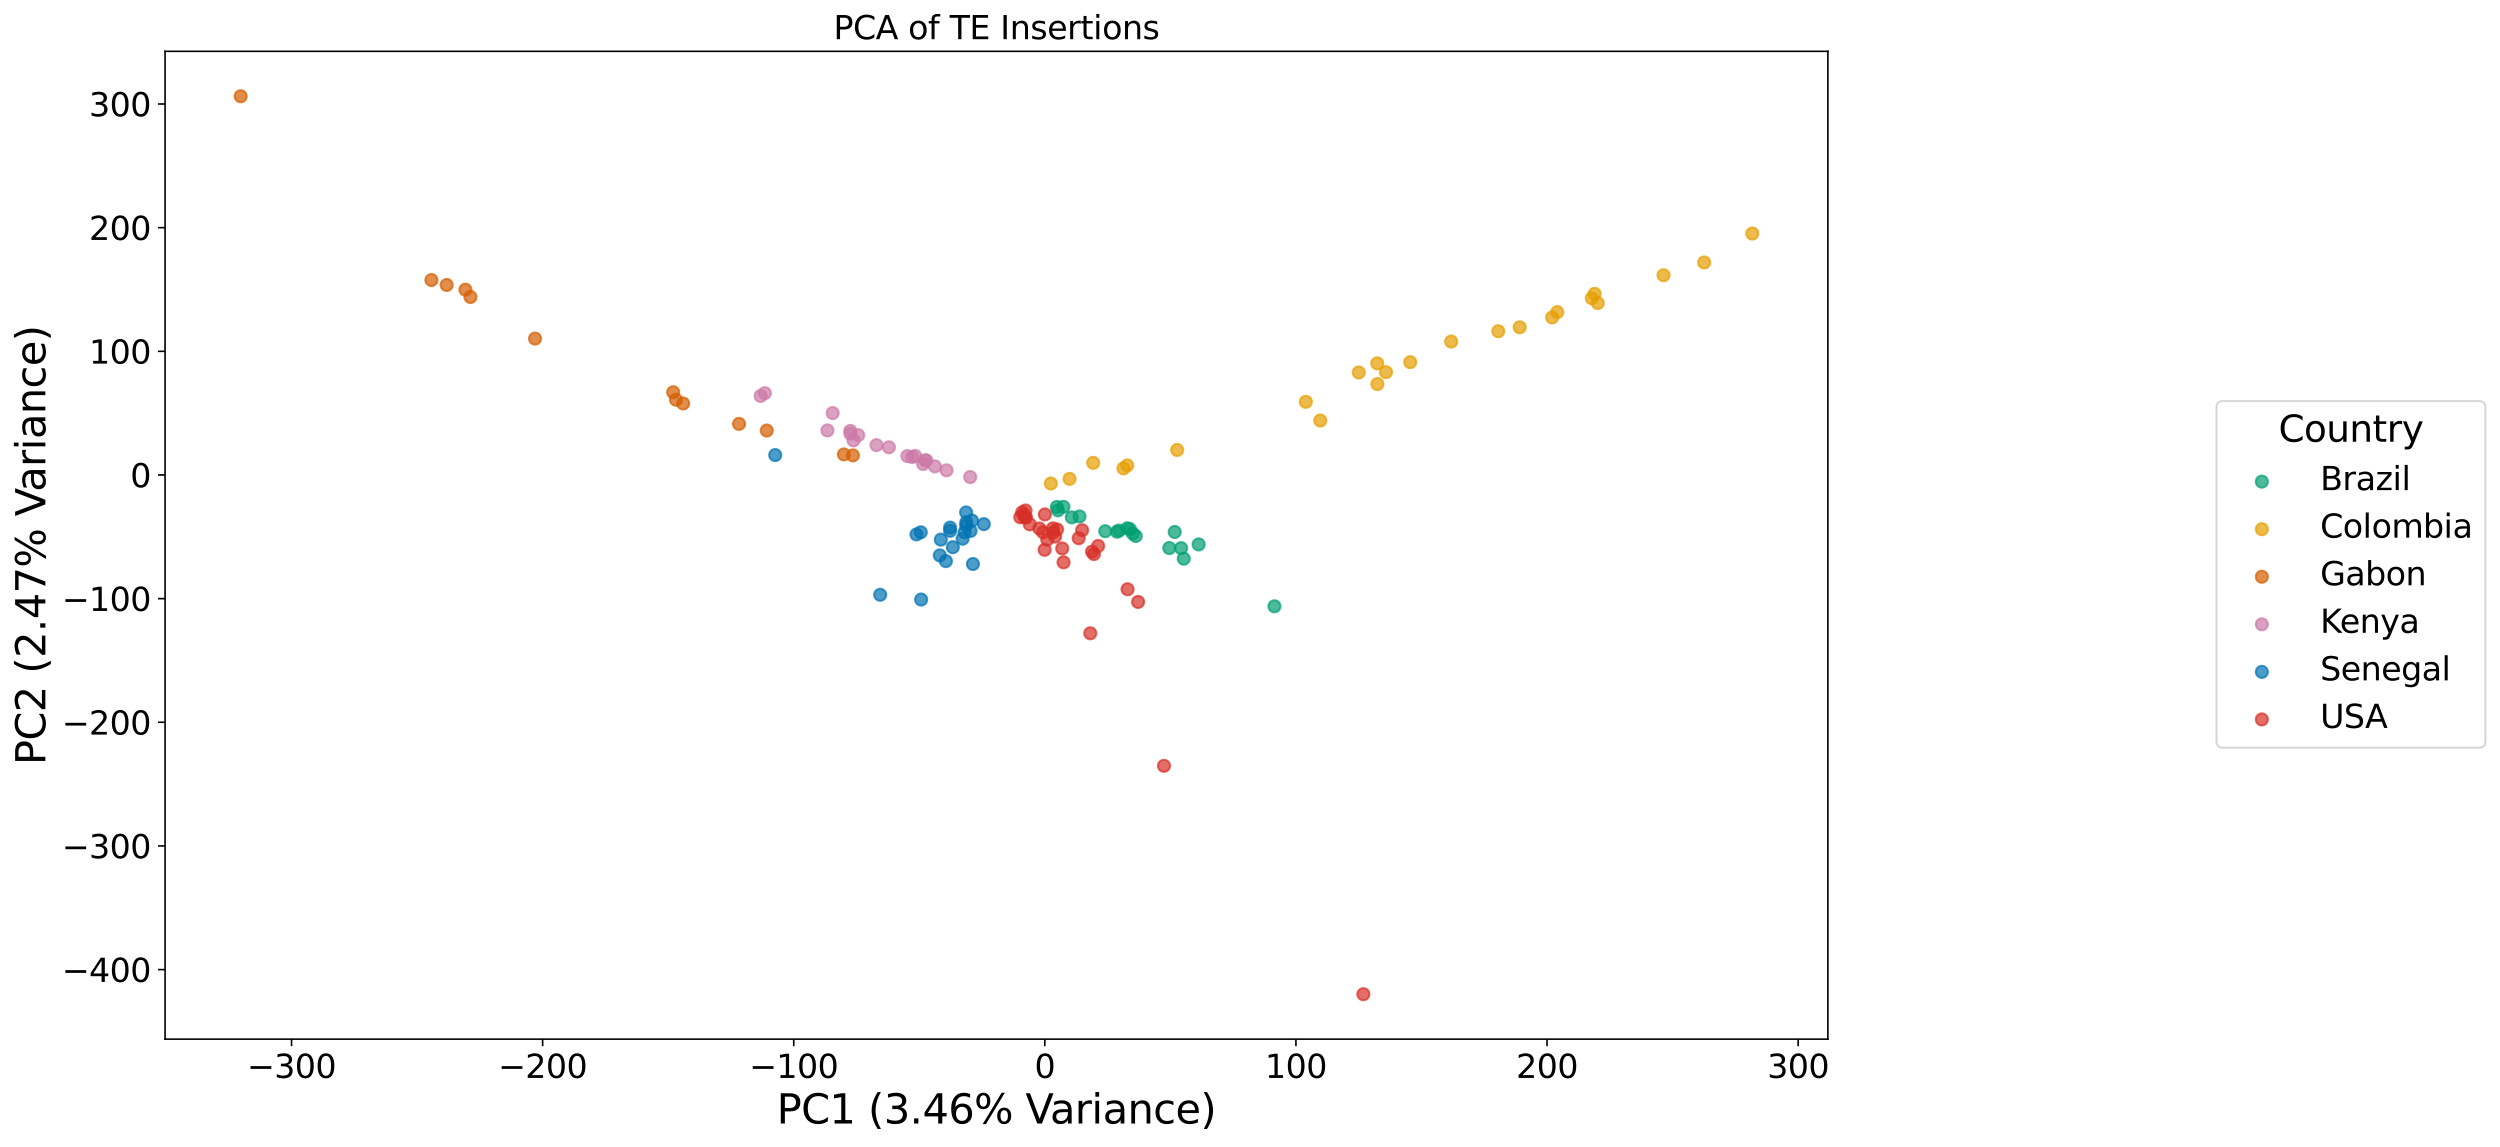 <?xml version="1.0" encoding="utf-8" standalone="no"?>
<!DOCTYPE svg PUBLIC "-//W3C//DTD SVG 1.1//EN"
  "http://www.w3.org/Graphics/SVG/1.1/DTD/svg11.dtd">
<svg xmlns:xlink="http://www.w3.org/1999/xlink" width="1234.414pt" height="566.119pt" viewBox="0 0 1234.414 566.119" xmlns="http://www.w3.org/2000/svg" version="1.1">
 <defs>
  <style type="text/css">*{stroke-linejoin: round; stroke-linecap: butt}</style>
 </defs>
 <g id="figure_1">
  <g id="patch_1">
   <path d="M 0 566.119 
L 1234.414 566.119 
L 1234.414 0 
L 0 0 
z
" style="fill: #ffffff"/>
  </g>
  <g id="axes_1">
   <g id="patch_2">
    <path d="M 81.504 513.077 
L 902.539 513.077 
L 902.539 25.358 
L 81.504 25.358 
z
" style="fill: #ffffff"/>
   </g>
   <g id="PathCollection_1">
    <defs>
     <path id="mde781deff6" d="M 0 3 
C 0.796 3 1.559 2.684 2.121 2.121 
C 2.684 1.559 3 0.796 3 0 
C 3 -0.796 2.684 -1.559 2.121 -2.121 
C 1.559 -2.684 0.796 -3 0 -3 
C -0.796 -3 -1.559 -2.684 -2.121 -2.121 
C -2.684 -1.559 -3 -0.796 -3 0 
C -3 0.796 -2.684 1.559 -2.121 2.121 
C -1.559 2.684 -0.796 3 0 3 
z
" style="stroke: #009e73; stroke-opacity: 0.7"/>
    </defs>
    <g clip-path="url(#pb389c06361)">
     <use xlink:href="#mde781deff6" x="533.012" y="254.997" style="fill: #009e73; fill-opacity: 0.7; stroke: #009e73; stroke-opacity: 0.7"/>
     <use xlink:href="#mde781deff6" x="551.484" y="262.545" style="fill: #009e73; fill-opacity: 0.7; stroke: #009e73; stroke-opacity: 0.7"/>
     <use xlink:href="#mde781deff6" x="557.855" y="261.2" style="fill: #009e73; fill-opacity: 0.7; stroke: #009e73; stroke-opacity: 0.7"/>
     <use xlink:href="#mde781deff6" x="559.346" y="263.459" style="fill: #009e73; fill-opacity: 0.7; stroke: #009e73; stroke-opacity: 0.7"/>
     <use xlink:href="#mde781deff6" x="521.823" y="250.327" style="fill: #009e73; fill-opacity: 0.7; stroke: #009e73; stroke-opacity: 0.7"/>
     <use xlink:href="#mde781deff6" x="577.36" y="270.605" style="fill: #009e73; fill-opacity: 0.7; stroke: #009e73; stroke-opacity: 0.7"/>
     <use xlink:href="#mde781deff6" x="525.104" y="250.267" style="fill: #009e73; fill-opacity: 0.7; stroke: #009e73; stroke-opacity: 0.7"/>
     <use xlink:href="#mde781deff6" x="560.801" y="264.653" style="fill: #009e73; fill-opacity: 0.7; stroke: #009e73; stroke-opacity: 0.7"/>
     <use xlink:href="#mde781deff6" x="552.585" y="261.989" style="fill: #009e73; fill-opacity: 0.7; stroke: #009e73; stroke-opacity: 0.7"/>
     <use xlink:href="#mde781deff6" x="556.611" y="260.849" style="fill: #009e73; fill-opacity: 0.7; stroke: #009e73; stroke-opacity: 0.7"/>
     <use xlink:href="#mde781deff6" x="591.852" y="268.812" style="fill: #009e73; fill-opacity: 0.7; stroke: #009e73; stroke-opacity: 0.7"/>
     <use xlink:href="#mde781deff6" x="629.28" y="299.38" style="fill: #009e73; fill-opacity: 0.7; stroke: #009e73; stroke-opacity: 0.7"/>
     <use xlink:href="#mde781deff6" x="584.497" y="275.863" style="fill: #009e73; fill-opacity: 0.7; stroke: #009e73; stroke-opacity: 0.7"/>
     <use xlink:href="#mde781deff6" x="583.182" y="270.647" style="fill: #009e73; fill-opacity: 0.7; stroke: #009e73; stroke-opacity: 0.7"/>
     <use xlink:href="#mde781deff6" x="580.034" y="262.683" style="fill: #009e73; fill-opacity: 0.7; stroke: #009e73; stroke-opacity: 0.7"/>
     <use xlink:href="#mde781deff6" x="545.719" y="262.291" style="fill: #009e73; fill-opacity: 0.7; stroke: #009e73; stroke-opacity: 0.7"/>
     <use xlink:href="#mde781deff6" x="529.221" y="255.459" style="fill: #009e73; fill-opacity: 0.7; stroke: #009e73; stroke-opacity: 0.7"/>
     <use xlink:href="#mde781deff6" x="522.375" y="251.989" style="fill: #009e73; fill-opacity: 0.7; stroke: #009e73; stroke-opacity: 0.7"/>
    </g>
   </g>
   <g id="PathCollection_2">
    <defs>
     <path id="m8b41a967bf" d="M 0 3 
C 0.796 3 1.559 2.684 2.121 2.121 
C 2.684 1.559 3 0.796 3 0 
C 3 -0.796 2.684 -1.559 2.121 -2.121 
C 1.559 -2.684 0.796 -3 0 -3 
C -0.796 -3 -1.559 -2.684 -2.121 -2.121 
C -2.684 -1.559 -3 -0.796 -3 0 
C -3 0.796 -2.684 1.559 -2.121 2.121 
C -1.559 2.684 -0.796 3 0 3 
z
" style="stroke: #e69f00; stroke-opacity: 0.7"/>
    </defs>
    <g clip-path="url(#pb389c06361)">
     <use xlink:href="#m8b41a967bf" x="539.778" y="228.53" style="fill: #e69f00; fill-opacity: 0.7; stroke: #e69f00; stroke-opacity: 0.7"/>
     <use xlink:href="#m8b41a967bf" x="739.807" y="163.537" style="fill: #e69f00; fill-opacity: 0.7; stroke: #e69f00; stroke-opacity: 0.7"/>
     <use xlink:href="#m8b41a967bf" x="766.383" y="156.731" style="fill: #e69f00; fill-opacity: 0.7; stroke: #e69f00; stroke-opacity: 0.7"/>
     <use xlink:href="#m8b41a967bf" x="865.219" y="115.317" style="fill: #e69f00; fill-opacity: 0.7; stroke: #e69f00; stroke-opacity: 0.7"/>
     <use xlink:href="#m8b41a967bf" x="768.934" y="154.122" style="fill: #e69f00; fill-opacity: 0.7; stroke: #e69f00; stroke-opacity: 0.7"/>
     <use xlink:href="#m8b41a967bf" x="750.372" y="161.617" style="fill: #e69f00; fill-opacity: 0.7; stroke: #e69f00; stroke-opacity: 0.7"/>
     <use xlink:href="#m8b41a967bf" x="716.537" y="168.646" style="fill: #e69f00; fill-opacity: 0.7; stroke: #e69f00; stroke-opacity: 0.7"/>
     <use xlink:href="#m8b41a967bf" x="680.124" y="189.629" style="fill: #e69f00; fill-opacity: 0.7; stroke: #e69f00; stroke-opacity: 0.7"/>
     <use xlink:href="#m8b41a967bf" x="841.457" y="129.589" style="fill: #e69f00; fill-opacity: 0.7; stroke: #e69f00; stroke-opacity: 0.7"/>
     <use xlink:href="#m8b41a967bf" x="670.913" y="183.916" style="fill: #e69f00; fill-opacity: 0.7; stroke: #e69f00; stroke-opacity: 0.7"/>
     <use xlink:href="#m8b41a967bf" x="696.317" y="178.834" style="fill: #e69f00; fill-opacity: 0.7; stroke: #e69f00; stroke-opacity: 0.7"/>
     <use xlink:href="#m8b41a967bf" x="528.11" y="236.449" style="fill: #e69f00; fill-opacity: 0.7; stroke: #e69f00; stroke-opacity: 0.7"/>
     <use xlink:href="#m8b41a967bf" x="581.247" y="222.181" style="fill: #e69f00; fill-opacity: 0.7; stroke: #e69f00; stroke-opacity: 0.7"/>
     <use xlink:href="#m8b41a967bf" x="684.355" y="183.764" style="fill: #e69f00; fill-opacity: 0.7; stroke: #e69f00; stroke-opacity: 0.7"/>
     <use xlink:href="#m8b41a967bf" x="644.782" y="198.417" style="fill: #e69f00; fill-opacity: 0.7; stroke: #e69f00; stroke-opacity: 0.7"/>
     <use xlink:href="#m8b41a967bf" x="785.987" y="147.253" style="fill: #e69f00; fill-opacity: 0.7; stroke: #e69f00; stroke-opacity: 0.7"/>
     <use xlink:href="#m8b41a967bf" x="651.915" y="207.637" style="fill: #e69f00; fill-opacity: 0.7; stroke: #e69f00; stroke-opacity: 0.7"/>
     <use xlink:href="#m8b41a967bf" x="518.887" y="238.737" style="fill: #e69f00; fill-opacity: 0.7; stroke: #e69f00; stroke-opacity: 0.7"/>
     <use xlink:href="#m8b41a967bf" x="680.05" y="179.407" style="fill: #e69f00; fill-opacity: 0.7; stroke: #e69f00; stroke-opacity: 0.7"/>
     <use xlink:href="#m8b41a967bf" x="556.598" y="229.823" style="fill: #e69f00; fill-opacity: 0.7; stroke: #e69f00; stroke-opacity: 0.7"/>
     <use xlink:href="#m8b41a967bf" x="554.716" y="231.287" style="fill: #e69f00; fill-opacity: 0.7; stroke: #e69f00; stroke-opacity: 0.7"/>
     <use xlink:href="#m8b41a967bf" x="787.381" y="145.07" style="fill: #e69f00; fill-opacity: 0.7; stroke: #e69f00; stroke-opacity: 0.7"/>
     <use xlink:href="#m8b41a967bf" x="821.403" y="135.887" style="fill: #e69f00; fill-opacity: 0.7; stroke: #e69f00; stroke-opacity: 0.7"/>
     <use xlink:href="#m8b41a967bf" x="788.919" y="149.627" style="fill: #e69f00; fill-opacity: 0.7; stroke: #e69f00; stroke-opacity: 0.7"/>
    </g>
   </g>
   <g id="PathCollection_3">
    <defs>
     <path id="mca0031ee67" d="M 0 3 
C 0.796 3 1.559 2.684 2.121 2.121 
C 2.684 1.559 3 0.796 3 0 
C 3 -0.796 2.684 -1.559 2.121 -2.121 
C 1.559 -2.684 0.796 -3 0 -3 
C -0.796 -3 -1.559 -2.684 -2.121 -2.121 
C -2.684 -1.559 -3 -0.796 -3 0 
C -3 0.796 -2.684 1.559 -2.121 2.121 
C -1.559 2.684 -0.796 3 0 3 
z
" style="stroke: #d55e00; stroke-opacity: 0.7"/>
    </defs>
    <g clip-path="url(#pb389c06361)">
     <use xlink:href="#mca0031ee67" x="333.768" y="197.365" style="fill: #d55e00; fill-opacity: 0.7; stroke: #d55e00; stroke-opacity: 0.7"/>
     <use xlink:href="#mca0031ee67" x="416.689" y="224.38" style="fill: #d55e00; fill-opacity: 0.7; stroke: #d55e00; stroke-opacity: 0.7"/>
     <use xlink:href="#mca0031ee67" x="337.315" y="199.225" style="fill: #d55e00; fill-opacity: 0.7; stroke: #d55e00; stroke-opacity: 0.7"/>
     <use xlink:href="#mca0031ee67" x="421.147" y="224.853" style="fill: #d55e00; fill-opacity: 0.7; stroke: #d55e00; stroke-opacity: 0.7"/>
     <use xlink:href="#mca0031ee67" x="364.922" y="209.3" style="fill: #d55e00; fill-opacity: 0.7; stroke: #d55e00; stroke-opacity: 0.7"/>
     <use xlink:href="#mca0031ee67" x="220.545" y="140.707" style="fill: #d55e00; fill-opacity: 0.7; stroke: #d55e00; stroke-opacity: 0.7"/>
     <use xlink:href="#mca0031ee67" x="264.189" y="167.179" style="fill: #d55e00; fill-opacity: 0.7; stroke: #d55e00; stroke-opacity: 0.7"/>
     <use xlink:href="#mca0031ee67" x="232.289" y="146.65" style="fill: #d55e00; fill-opacity: 0.7; stroke: #d55e00; stroke-opacity: 0.7"/>
     <use xlink:href="#mca0031ee67" x="213.021" y="138.282" style="fill: #d55e00; fill-opacity: 0.7; stroke: #d55e00; stroke-opacity: 0.7"/>
     <use xlink:href="#mca0031ee67" x="229.807" y="143.036" style="fill: #d55e00; fill-opacity: 0.7; stroke: #d55e00; stroke-opacity: 0.7"/>
     <use xlink:href="#mca0031ee67" x="118.824" y="47.527" style="fill: #d55e00; fill-opacity: 0.7; stroke: #d55e00; stroke-opacity: 0.7"/>
     <use xlink:href="#mca0031ee67" x="378.604" y="212.589" style="fill: #d55e00; fill-opacity: 0.7; stroke: #d55e00; stroke-opacity: 0.7"/>
     <use xlink:href="#mca0031ee67" x="332.375" y="193.678" style="fill: #d55e00; fill-opacity: 0.7; stroke: #d55e00; stroke-opacity: 0.7"/>
    </g>
   </g>
   <g id="PathCollection_4">
    <defs>
     <path id="m842f0a780d" d="M 0 3 
C 0.796 3 1.559 2.684 2.121 2.121 
C 2.684 1.559 3 0.796 3 0 
C 3 -0.796 2.684 -1.559 2.121 -2.121 
C 1.559 -2.684 0.796 -3 0 -3 
C -0.796 -3 -1.559 -2.684 -2.121 -2.121 
C -2.684 -1.559 -3 -0.796 -3 0 
C -3 0.796 -2.684 1.559 -2.121 2.121 
C -1.559 2.684 -0.796 3 0 3 
z
" style="stroke: #cc79a7; stroke-opacity: 0.7"/>
    </defs>
    <g clip-path="url(#pb389c06361)">
     <use xlink:href="#m842f0a780d" x="408.563" y="212.539" style="fill: #cc79a7; fill-opacity: 0.7; stroke: #cc79a7; stroke-opacity: 0.7"/>
     <use xlink:href="#m842f0a780d" x="419.844" y="212.757" style="fill: #cc79a7; fill-opacity: 0.7; stroke: #cc79a7; stroke-opacity: 0.7"/>
     <use xlink:href="#m842f0a780d" x="455.82" y="229.111" style="fill: #cc79a7; fill-opacity: 0.7; stroke: #cc79a7; stroke-opacity: 0.7"/>
     <use xlink:href="#m842f0a780d" x="419.875" y="214.129" style="fill: #cc79a7; fill-opacity: 0.7; stroke: #cc79a7; stroke-opacity: 0.7"/>
     <use xlink:href="#m842f0a780d" x="448.02" y="225.189" style="fill: #cc79a7; fill-opacity: 0.7; stroke: #cc79a7; stroke-opacity: 0.7"/>
     <use xlink:href="#m842f0a780d" x="451.874" y="225.093" style="fill: #cc79a7; fill-opacity: 0.7; stroke: #cc79a7; stroke-opacity: 0.7"/>
     <use xlink:href="#m842f0a780d" x="432.784" y="219.787" style="fill: #cc79a7; fill-opacity: 0.7; stroke: #cc79a7; stroke-opacity: 0.7"/>
     <use xlink:href="#m842f0a780d" x="377.657" y="194.126" style="fill: #cc79a7; fill-opacity: 0.7; stroke: #cc79a7; stroke-opacity: 0.7"/>
     <use xlink:href="#m842f0a780d" x="438.911" y="220.869" style="fill: #cc79a7; fill-opacity: 0.7; stroke: #cc79a7; stroke-opacity: 0.7"/>
     <use xlink:href="#m842f0a780d" x="461.637" y="230.297" style="fill: #cc79a7; fill-opacity: 0.7; stroke: #cc79a7; stroke-opacity: 0.7"/>
     <use xlink:href="#m842f0a780d" x="456.862" y="227.252" style="fill: #cc79a7; fill-opacity: 0.7; stroke: #cc79a7; stroke-opacity: 0.7"/>
     <use xlink:href="#m842f0a780d" x="411.133" y="203.955" style="fill: #cc79a7; fill-opacity: 0.7; stroke: #cc79a7; stroke-opacity: 0.7"/>
     <use xlink:href="#m842f0a780d" x="450.405" y="225.696" style="fill: #cc79a7; fill-opacity: 0.7; stroke: #cc79a7; stroke-opacity: 0.7"/>
     <use xlink:href="#m842f0a780d" x="375.587" y="195.493" style="fill: #cc79a7; fill-opacity: 0.7; stroke: #cc79a7; stroke-opacity: 0.7"/>
     <use xlink:href="#m842f0a780d" x="423.769" y="214.88" style="fill: #cc79a7; fill-opacity: 0.7; stroke: #cc79a7; stroke-opacity: 0.7"/>
     <use xlink:href="#m842f0a780d" x="457.388" y="227.375" style="fill: #cc79a7; fill-opacity: 0.7; stroke: #cc79a7; stroke-opacity: 0.7"/>
     <use xlink:href="#m842f0a780d" x="479.047" y="235.552" style="fill: #cc79a7; fill-opacity: 0.7; stroke: #cc79a7; stroke-opacity: 0.7"/>
     <use xlink:href="#m842f0a780d" x="467.383" y="232.238" style="fill: #cc79a7; fill-opacity: 0.7; stroke: #cc79a7; stroke-opacity: 0.7"/>
     <use xlink:href="#m842f0a780d" x="421.431" y="217.453" style="fill: #cc79a7; fill-opacity: 0.7; stroke: #cc79a7; stroke-opacity: 0.7"/>
    </g>
   </g>
   <g id="PathCollection_5">
    <defs>
     <path id="m09254479cc" d="M 0 3 
C 0.796 3 1.559 2.684 2.121 2.121 
C 2.684 1.559 3 0.796 3 0 
C 3 -0.796 2.684 -1.559 2.121 -2.121 
C 1.559 -2.684 0.796 -3 0 -3 
C -0.796 -3 -1.559 -2.684 -2.121 -2.121 
C -2.684 -1.559 -3 -0.796 -3 0 
C -3 0.796 -2.684 1.559 -2.121 2.121 
C -1.559 2.684 -0.796 3 0 3 
z
" style="stroke: #0072b2; stroke-opacity: 0.7"/>
    </defs>
    <g clip-path="url(#pb389c06361)">
     <use xlink:href="#m09254479cc" x="479.932" y="257.046" style="fill: #0072b2; fill-opacity: 0.7; stroke: #0072b2; stroke-opacity: 0.7"/>
     <use xlink:href="#m09254479cc" x="452.511" y="263.872" style="fill: #0072b2; fill-opacity: 0.7; stroke: #0072b2; stroke-opacity: 0.7"/>
     <use xlink:href="#m09254479cc" x="479.256" y="262.142" style="fill: #0072b2; fill-opacity: 0.7; stroke: #0072b2; stroke-opacity: 0.7"/>
     <use xlink:href="#m09254479cc" x="477.042" y="259.384" style="fill: #0072b2; fill-opacity: 0.7; stroke: #0072b2; stroke-opacity: 0.7"/>
     <use xlink:href="#m09254479cc" x="485.783" y="258.804" style="fill: #0072b2; fill-opacity: 0.7; stroke: #0072b2; stroke-opacity: 0.7"/>
     <use xlink:href="#m09254479cc" x="464.04" y="274.237" style="fill: #0072b2; fill-opacity: 0.7; stroke: #0072b2; stroke-opacity: 0.7"/>
     <use xlink:href="#m09254479cc" x="470.466" y="270.199" style="fill: #0072b2; fill-opacity: 0.7; stroke: #0072b2; stroke-opacity: 0.7"/>
     <use xlink:href="#m09254479cc" x="454.645" y="262.828" style="fill: #0072b2; fill-opacity: 0.7; stroke: #0072b2; stroke-opacity: 0.7"/>
     <use xlink:href="#m09254479cc" x="469.132" y="262.125" style="fill: #0072b2; fill-opacity: 0.7; stroke: #0072b2; stroke-opacity: 0.7"/>
     <use xlink:href="#m09254479cc" x="475.311" y="265.993" style="fill: #0072b2; fill-opacity: 0.7; stroke: #0072b2; stroke-opacity: 0.7"/>
     <use xlink:href="#m09254479cc" x="382.771" y="224.691" style="fill: #0072b2; fill-opacity: 0.7; stroke: #0072b2; stroke-opacity: 0.7"/>
     <use xlink:href="#m09254479cc" x="467.057" y="277.068" style="fill: #0072b2; fill-opacity: 0.7; stroke: #0072b2; stroke-opacity: 0.7"/>
     <use xlink:href="#m09254479cc" x="477.129" y="257.887" style="fill: #0072b2; fill-opacity: 0.7; stroke: #0072b2; stroke-opacity: 0.7"/>
     <use xlink:href="#m09254479cc" x="464.53" y="266.469" style="fill: #0072b2; fill-opacity: 0.7; stroke: #0072b2; stroke-opacity: 0.7"/>
     <use xlink:href="#m09254479cc" x="476.259" y="262.837" style="fill: #0072b2; fill-opacity: 0.7; stroke: #0072b2; stroke-opacity: 0.7"/>
     <use xlink:href="#m09254479cc" x="454.829" y="296.037" style="fill: #0072b2; fill-opacity: 0.7; stroke: #0072b2; stroke-opacity: 0.7"/>
     <use xlink:href="#m09254479cc" x="477.036" y="253.023" style="fill: #0072b2; fill-opacity: 0.7; stroke: #0072b2; stroke-opacity: 0.7"/>
     <use xlink:href="#m09254479cc" x="434.605" y="293.687" style="fill: #0072b2; fill-opacity: 0.7; stroke: #0072b2; stroke-opacity: 0.7"/>
     <use xlink:href="#m09254479cc" x="469.107" y="260.495" style="fill: #0072b2; fill-opacity: 0.7; stroke: #0072b2; stroke-opacity: 0.7"/>
     <use xlink:href="#m09254479cc" x="480.399" y="278.491" style="fill: #0072b2; fill-opacity: 0.7; stroke: #0072b2; stroke-opacity: 0.7"/>
    </g>
   </g>
   <g id="PathCollection_6">
    <defs>
     <path id="mad95bc3cdb" d="M 0 3 
C 0.796 3 1.559 2.684 2.121 2.121 
C 2.684 1.559 3 0.796 3 0 
C 3 -0.796 2.684 -1.559 2.121 -2.121 
C 1.559 -2.684 0.796 -3 0 -3 
C -0.796 -3 -1.559 -2.684 -2.121 -2.121 
C -2.684 -1.559 -3 -0.796 -3 0 
C -3 0.796 -2.684 1.559 -2.121 2.121 
C -1.559 2.684 -0.796 3 0 3 
z
" style="stroke: #d73027; stroke-opacity: 0.7"/>
    </defs>
    <g clip-path="url(#pb389c06361)">
     <use xlink:href="#mad95bc3cdb" x="515.055" y="262.825" style="fill: #d73027; fill-opacity: 0.7; stroke: #d73027; stroke-opacity: 0.7"/>
     <use xlink:href="#mad95bc3cdb" x="515.811" y="271.465" style="fill: #d73027; fill-opacity: 0.7; stroke: #d73027; stroke-opacity: 0.7"/>
     <use xlink:href="#mad95bc3cdb" x="508.463" y="258.887" style="fill: #d73027; fill-opacity: 0.7; stroke: #d73027; stroke-opacity: 0.7"/>
     <use xlink:href="#mad95bc3cdb" x="520.952" y="264.943" style="fill: #d73027; fill-opacity: 0.7; stroke: #d73027; stroke-opacity: 0.7"/>
     <use xlink:href="#mad95bc3cdb" x="505.614" y="254.214" style="fill: #d73027; fill-opacity: 0.7; stroke: #d73027; stroke-opacity: 0.7"/>
     <use xlink:href="#mad95bc3cdb" x="503.775" y="255.402" style="fill: #d73027; fill-opacity: 0.7; stroke: #d73027; stroke-opacity: 0.7"/>
     <use xlink:href="#mad95bc3cdb" x="534.319" y="261.82" style="fill: #d73027; fill-opacity: 0.7; stroke: #d73027; stroke-opacity: 0.7"/>
     <use xlink:href="#mad95bc3cdb" x="515.922" y="254.004" style="fill: #d73027; fill-opacity: 0.7; stroke: #d73027; stroke-opacity: 0.7"/>
     <use xlink:href="#mad95bc3cdb" x="542.22" y="269.577" style="fill: #d73027; fill-opacity: 0.7; stroke: #d73027; stroke-opacity: 0.7"/>
     <use xlink:href="#mad95bc3cdb" x="521.942" y="261.409" style="fill: #d73027; fill-opacity: 0.7; stroke: #d73027; stroke-opacity: 0.7"/>
     <use xlink:href="#mad95bc3cdb" x="539.203" y="272.383" style="fill: #d73027; fill-opacity: 0.7; stroke: #d73027; stroke-opacity: 0.7"/>
     <use xlink:href="#mad95bc3cdb" x="561.956" y="297.22" style="fill: #d73027; fill-opacity: 0.7; stroke: #d73027; stroke-opacity: 0.7"/>
     <use xlink:href="#mad95bc3cdb" x="525.15" y="277.672" style="fill: #d73027; fill-opacity: 0.7; stroke: #d73027; stroke-opacity: 0.7"/>
     <use xlink:href="#mad95bc3cdb" x="673.192" y="490.908" style="fill: #d73027; fill-opacity: 0.7; stroke: #d73027; stroke-opacity: 0.7"/>
     <use xlink:href="#mad95bc3cdb" x="519.97" y="262.865" style="fill: #d73027; fill-opacity: 0.7; stroke: #d73027; stroke-opacity: 0.7"/>
     <use xlink:href="#mad95bc3cdb" x="519.889" y="260.882" style="fill: #d73027; fill-opacity: 0.7; stroke: #d73027; stroke-opacity: 0.7"/>
     <use xlink:href="#mad95bc3cdb" x="556.752" y="290.961" style="fill: #d73027; fill-opacity: 0.7; stroke: #d73027; stroke-opacity: 0.7"/>
     <use xlink:href="#mad95bc3cdb" x="540.143" y="273.584" style="fill: #d73027; fill-opacity: 0.7; stroke: #d73027; stroke-opacity: 0.7"/>
     <use xlink:href="#mad95bc3cdb" x="574.74" y="378.145" style="fill: #d73027; fill-opacity: 0.7; stroke: #d73027; stroke-opacity: 0.7"/>
     <use xlink:href="#mad95bc3cdb" x="504.725" y="252.964" style="fill: #d73027; fill-opacity: 0.7; stroke: #d73027; stroke-opacity: 0.7"/>
     <use xlink:href="#mad95bc3cdb" x="538.345" y="312.692" style="fill: #d73027; fill-opacity: 0.7; stroke: #d73027; stroke-opacity: 0.7"/>
     <use xlink:href="#mad95bc3cdb" x="524.476" y="270.817" style="fill: #d73027; fill-opacity: 0.7; stroke: #d73027; stroke-opacity: 0.7"/>
     <use xlink:href="#mad95bc3cdb" x="513.196" y="260.943" style="fill: #d73027; fill-opacity: 0.7; stroke: #d73027; stroke-opacity: 0.7"/>
     <use xlink:href="#mad95bc3cdb" x="532.626" y="265.756" style="fill: #d73027; fill-opacity: 0.7; stroke: #d73027; stroke-opacity: 0.7"/>
     <use xlink:href="#mad95bc3cdb" x="506.14" y="255.49" style="fill: #d73027; fill-opacity: 0.7; stroke: #d73027; stroke-opacity: 0.7"/>
     <use xlink:href="#mad95bc3cdb" x="506.612" y="255.468" style="fill: #d73027; fill-opacity: 0.7; stroke: #d73027; stroke-opacity: 0.7"/>
     <use xlink:href="#mad95bc3cdb" x="506.378" y="252.073" style="fill: #d73027; fill-opacity: 0.7; stroke: #d73027; stroke-opacity: 0.7"/>
     <use xlink:href="#mad95bc3cdb" x="517.105" y="266.446" style="fill: #d73027; fill-opacity: 0.7; stroke: #d73027; stroke-opacity: 0.7"/>
    </g>
   </g>
   <g id="matplotlib.axis_1">
    <g id="xtick_1">
     <g id="line2d_1">
      <defs>
       <path id="mcaa0468621" d="M 0 0 
L 0 3.5 
" style="stroke: #000000; stroke-width: 0.8"/>
      </defs>
      <g>
       <use xlink:href="#mcaa0468621" x="143.954" y="513.077" style="stroke: #000000; stroke-width: 0.8"/>
      </g>
     </g>
     <g id="text_1">
      <!-- −300 -->
      <g transform="translate(121.981 532.235) scale(0.16 -0.16)">
       <defs>
        <path id="DejaVuSans-2212" d="M 678 2272 
L 4684 2272 
L 4684 1741 
L 678 1741 
L 678 2272 
z
" transform="scale(0.016)"/>
        <path id="DejaVuSans-33" d="M 2597 2516 
Q 3050 2419 3304 2112 
Q 3559 1806 3559 1356 
Q 3559 666 3084 287 
Q 2609 -91 1734 -91 
Q 1441 -91 1130 -33 
Q 819 25 488 141 
L 488 750 
Q 750 597 1062 519 
Q 1375 441 1716 441 
Q 2309 441 2620 675 
Q 2931 909 2931 1356 
Q 2931 1769 2642 2001 
Q 2353 2234 1838 2234 
L 1294 2234 
L 1294 2753 
L 1863 2753 
Q 2328 2753 2575 2939 
Q 2822 3125 2822 3475 
Q 2822 3834 2567 4026 
Q 2313 4219 1838 4219 
Q 1578 4219 1281 4162 
Q 984 4106 628 3988 
L 628 4550 
Q 988 4650 1302 4700 
Q 1616 4750 1894 4750 
Q 2613 4750 3031 4423 
Q 3450 4097 3450 3541 
Q 3450 3153 3228 2886 
Q 3006 2619 2597 2516 
z
" transform="scale(0.016)"/>
        <path id="DejaVuSans-30" d="M 2034 4250 
Q 1547 4250 1301 3770 
Q 1056 3291 1056 2328 
Q 1056 1369 1301 889 
Q 1547 409 2034 409 
Q 2525 409 2770 889 
Q 3016 1369 3016 2328 
Q 3016 3291 2770 3770 
Q 2525 4250 2034 4250 
z
M 2034 4750 
Q 2819 4750 3233 4129 
Q 3647 3509 3647 2328 
Q 3647 1150 3233 529 
Q 2819 -91 2034 -91 
Q 1250 -91 836 529 
Q 422 1150 422 2328 
Q 422 3509 836 4129 
Q 1250 4750 2034 4750 
z
" transform="scale(0.016)"/>
       </defs>
       <use xlink:href="#DejaVuSans-2212"/>
       <use xlink:href="#DejaVuSans-33" x="83.789"/>
       <use xlink:href="#DejaVuSans-30" x="147.412"/>
       <use xlink:href="#DejaVuSans-30" x="211.035"/>
      </g>
     </g>
    </g>
    <g id="xtick_2">
     <g id="line2d_2">
      <g>
       <use xlink:href="#mcaa0468621" x="267.938" y="513.077" style="stroke: #000000; stroke-width: 0.8"/>
      </g>
     </g>
     <g id="text_2">
      <!-- −200 -->
      <g transform="translate(245.964 532.235) scale(0.16 -0.16)">
       <defs>
        <path id="DejaVuSans-32" d="M 1228 531 
L 3431 531 
L 3431 0 
L 469 0 
L 469 531 
Q 828 903 1448 1529 
Q 2069 2156 2228 2338 
Q 2531 2678 2651 2914 
Q 2772 3150 2772 3378 
Q 2772 3750 2511 3984 
Q 2250 4219 1831 4219 
Q 1534 4219 1204 4116 
Q 875 4013 500 3803 
L 500 4441 
Q 881 4594 1212 4672 
Q 1544 4750 1819 4750 
Q 2544 4750 2975 4387 
Q 3406 4025 3406 3419 
Q 3406 3131 3298 2873 
Q 3191 2616 2906 2266 
Q 2828 2175 2409 1742 
Q 1991 1309 1228 531 
z
" transform="scale(0.016)"/>
       </defs>
       <use xlink:href="#DejaVuSans-2212"/>
       <use xlink:href="#DejaVuSans-32" x="83.789"/>
       <use xlink:href="#DejaVuSans-30" x="147.412"/>
       <use xlink:href="#DejaVuSans-30" x="211.035"/>
      </g>
     </g>
    </g>
    <g id="xtick_3">
     <g id="line2d_3">
      <g>
       <use xlink:href="#mcaa0468621" x="391.921" y="513.077" style="stroke: #000000; stroke-width: 0.8"/>
      </g>
     </g>
     <g id="text_3">
      <!-- −100 -->
      <g transform="translate(369.947 532.235) scale(0.16 -0.16)">
       <defs>
        <path id="DejaVuSans-31" d="M 794 531 
L 1825 531 
L 1825 4091 
L 703 3866 
L 703 4441 
L 1819 4666 
L 2450 4666 
L 2450 531 
L 3481 531 
L 3481 0 
L 794 0 
L 794 531 
z
" transform="scale(0.016)"/>
       </defs>
       <use xlink:href="#DejaVuSans-2212"/>
       <use xlink:href="#DejaVuSans-31" x="83.789"/>
       <use xlink:href="#DejaVuSans-30" x="147.412"/>
       <use xlink:href="#DejaVuSans-30" x="211.035"/>
      </g>
     </g>
    </g>
    <g id="xtick_4">
     <g id="line2d_4">
      <g>
       <use xlink:href="#mcaa0468621" x="515.904" y="513.077" style="stroke: #000000; stroke-width: 0.8"/>
      </g>
     </g>
     <g id="text_4">
      <!-- 0 -->
      <g transform="translate(510.814 532.235) scale(0.16 -0.16)">
       <use xlink:href="#DejaVuSans-30"/>
      </g>
     </g>
    </g>
    <g id="xtick_5">
     <g id="line2d_5">
      <g>
       <use xlink:href="#mcaa0468621" x="639.888" y="513.077" style="stroke: #000000; stroke-width: 0.8"/>
      </g>
     </g>
     <g id="text_5">
      <!-- 100 -->
      <g transform="translate(624.618 532.235) scale(0.16 -0.16)">
       <use xlink:href="#DejaVuSans-31"/>
       <use xlink:href="#DejaVuSans-30" x="63.623"/>
       <use xlink:href="#DejaVuSans-30" x="127.246"/>
      </g>
     </g>
    </g>
    <g id="xtick_6">
     <g id="line2d_6">
      <g>
       <use xlink:href="#mcaa0468621" x="763.871" y="513.077" style="stroke: #000000; stroke-width: 0.8"/>
      </g>
     </g>
     <g id="text_6">
      <!-- 200 -->
      <g transform="translate(748.601 532.235) scale(0.16 -0.16)">
       <use xlink:href="#DejaVuSans-32"/>
       <use xlink:href="#DejaVuSans-30" x="63.623"/>
       <use xlink:href="#DejaVuSans-30" x="127.246"/>
      </g>
     </g>
    </g>
    <g id="xtick_7">
     <g id="line2d_7">
      <g>
       <use xlink:href="#mcaa0468621" x="887.854" y="513.077" style="stroke: #000000; stroke-width: 0.8"/>
      </g>
     </g>
     <g id="text_7">
      <!-- 300 -->
      <g transform="translate(872.584 532.235) scale(0.16 -0.16)">
       <use xlink:href="#DejaVuSans-33"/>
       <use xlink:href="#DejaVuSans-30" x="63.623"/>
       <use xlink:href="#DejaVuSans-30" x="127.246"/>
      </g>
     </g>
    </g>
    <g id="text_8">
     <!-- PC1 (3.46% Variance) -->
     <g transform="translate(383.52 554.759) scale(0.2 -0.2)">
      <defs>
       <path id="DejaVuSans-50" d="M 1259 4147 
L 1259 2394 
L 2053 2394 
Q 2494 2394 2734 2622 
Q 2975 2850 2975 3272 
Q 2975 3691 2734 3919 
Q 2494 4147 2053 4147 
L 1259 4147 
z
M 628 4666 
L 2053 4666 
Q 2838 4666 3239 4311 
Q 3641 3956 3641 3272 
Q 3641 2581 3239 2228 
Q 2838 1875 2053 1875 
L 1259 1875 
L 1259 0 
L 628 0 
L 628 4666 
z
" transform="scale(0.016)"/>
       <path id="DejaVuSans-43" d="M 4122 4306 
L 4122 3641 
Q 3803 3938 3442 4084 
Q 3081 4231 2675 4231 
Q 1875 4231 1450 3742 
Q 1025 3253 1025 2328 
Q 1025 1406 1450 917 
Q 1875 428 2675 428 
Q 3081 428 3442 575 
Q 3803 722 4122 1019 
L 4122 359 
Q 3791 134 3420 21 
Q 3050 -91 2638 -91 
Q 1578 -91 968 557 
Q 359 1206 359 2328 
Q 359 3453 968 4101 
Q 1578 4750 2638 4750 
Q 3056 4750 3426 4639 
Q 3797 4528 4122 4306 
z
" transform="scale(0.016)"/>
       <path id="DejaVuSans-20" transform="scale(0.016)"/>
       <path id="DejaVuSans-28" d="M 1984 4856 
Q 1566 4138 1362 3434 
Q 1159 2731 1159 2009 
Q 1159 1288 1364 580 
Q 1569 -128 1984 -844 
L 1484 -844 
Q 1016 -109 783 600 
Q 550 1309 550 2009 
Q 550 2706 781 3412 
Q 1013 4119 1484 4856 
L 1984 4856 
z
" transform="scale(0.016)"/>
       <path id="DejaVuSans-2e" d="M 684 794 
L 1344 794 
L 1344 0 
L 684 0 
L 684 794 
z
" transform="scale(0.016)"/>
       <path id="DejaVuSans-34" d="M 2419 4116 
L 825 1625 
L 2419 1625 
L 2419 4116 
z
M 2253 4666 
L 3047 4666 
L 3047 1625 
L 3713 1625 
L 3713 1100 
L 3047 1100 
L 3047 0 
L 2419 0 
L 2419 1100 
L 313 1100 
L 313 1709 
L 2253 4666 
z
" transform="scale(0.016)"/>
       <path id="DejaVuSans-36" d="M 2113 2584 
Q 1688 2584 1439 2293 
Q 1191 2003 1191 1497 
Q 1191 994 1439 701 
Q 1688 409 2113 409 
Q 2538 409 2786 701 
Q 3034 994 3034 1497 
Q 3034 2003 2786 2293 
Q 2538 2584 2113 2584 
z
M 3366 4563 
L 3366 3988 
Q 3128 4100 2886 4159 
Q 2644 4219 2406 4219 
Q 1781 4219 1451 3797 
Q 1122 3375 1075 2522 
Q 1259 2794 1537 2939 
Q 1816 3084 2150 3084 
Q 2853 3084 3261 2657 
Q 3669 2231 3669 1497 
Q 3669 778 3244 343 
Q 2819 -91 2113 -91 
Q 1303 -91 875 529 
Q 447 1150 447 2328 
Q 447 3434 972 4092 
Q 1497 4750 2381 4750 
Q 2619 4750 2861 4703 
Q 3103 4656 3366 4563 
z
" transform="scale(0.016)"/>
       <path id="DejaVuSans-25" d="M 4653 2053 
Q 4381 2053 4226 1822 
Q 4072 1591 4072 1178 
Q 4072 772 4226 539 
Q 4381 306 4653 306 
Q 4919 306 5073 539 
Q 5228 772 5228 1178 
Q 5228 1588 5073 1820 
Q 4919 2053 4653 2053 
z
M 4653 2450 
Q 5147 2450 5437 2106 
Q 5728 1763 5728 1178 
Q 5728 594 5436 251 
Q 5144 -91 4653 -91 
Q 4153 -91 3862 251 
Q 3572 594 3572 1178 
Q 3572 1766 3864 2108 
Q 4156 2450 4653 2450 
z
M 1428 4353 
Q 1159 4353 1004 4120 
Q 850 3888 850 3481 
Q 850 3069 1003 2837 
Q 1156 2606 1428 2606 
Q 1700 2606 1854 2837 
Q 2009 3069 2009 3481 
Q 2009 3884 1853 4118 
Q 1697 4353 1428 4353 
z
M 4250 4750 
L 4750 4750 
L 1831 -91 
L 1331 -91 
L 4250 4750 
z
M 1428 4750 
Q 1922 4750 2215 4408 
Q 2509 4066 2509 3481 
Q 2509 2891 2217 2550 
Q 1925 2209 1428 2209 
Q 931 2209 642 2551 
Q 353 2894 353 3481 
Q 353 4063 643 4406 
Q 934 4750 1428 4750 
z
" transform="scale(0.016)"/>
       <path id="DejaVuSans-56" d="M 1831 0 
L 50 4666 
L 709 4666 
L 2188 738 
L 3669 4666 
L 4325 4666 
L 2547 0 
L 1831 0 
z
" transform="scale(0.016)"/>
       <path id="DejaVuSans-61" d="M 2194 1759 
Q 1497 1759 1228 1600 
Q 959 1441 959 1056 
Q 959 750 1161 570 
Q 1363 391 1709 391 
Q 2188 391 2477 730 
Q 2766 1069 2766 1631 
L 2766 1759 
L 2194 1759 
z
M 3341 1997 
L 3341 0 
L 2766 0 
L 2766 531 
Q 2569 213 2275 61 
Q 1981 -91 1556 -91 
Q 1019 -91 701 211 
Q 384 513 384 1019 
Q 384 1609 779 1909 
Q 1175 2209 1959 2209 
L 2766 2209 
L 2766 2266 
Q 2766 2663 2505 2880 
Q 2244 3097 1772 3097 
Q 1472 3097 1187 3025 
Q 903 2953 641 2809 
L 641 3341 
Q 956 3463 1253 3523 
Q 1550 3584 1831 3584 
Q 2591 3584 2966 3190 
Q 3341 2797 3341 1997 
z
" transform="scale(0.016)"/>
       <path id="DejaVuSans-72" d="M 2631 2963 
Q 2534 3019 2420 3045 
Q 2306 3072 2169 3072 
Q 1681 3072 1420 2755 
Q 1159 2438 1159 1844 
L 1159 0 
L 581 0 
L 581 3500 
L 1159 3500 
L 1159 2956 
Q 1341 3275 1631 3429 
Q 1922 3584 2338 3584 
Q 2397 3584 2469 3576 
Q 2541 3569 2628 3553 
L 2631 2963 
z
" transform="scale(0.016)"/>
       <path id="DejaVuSans-69" d="M 603 3500 
L 1178 3500 
L 1178 0 
L 603 0 
L 603 3500 
z
M 603 4863 
L 1178 4863 
L 1178 4134 
L 603 4134 
L 603 4863 
z
" transform="scale(0.016)"/>
       <path id="DejaVuSans-6e" d="M 3513 2113 
L 3513 0 
L 2938 0 
L 2938 2094 
Q 2938 2591 2744 2837 
Q 2550 3084 2163 3084 
Q 1697 3084 1428 2787 
Q 1159 2491 1159 1978 
L 1159 0 
L 581 0 
L 581 3500 
L 1159 3500 
L 1159 2956 
Q 1366 3272 1645 3428 
Q 1925 3584 2291 3584 
Q 2894 3584 3203 3211 
Q 3513 2838 3513 2113 
z
" transform="scale(0.016)"/>
       <path id="DejaVuSans-63" d="M 3122 3366 
L 3122 2828 
Q 2878 2963 2633 3030 
Q 2388 3097 2138 3097 
Q 1578 3097 1268 2742 
Q 959 2388 959 1747 
Q 959 1106 1268 751 
Q 1578 397 2138 397 
Q 2388 397 2633 464 
Q 2878 531 3122 666 
L 3122 134 
Q 2881 22 2623 -34 
Q 2366 -91 2075 -91 
Q 1284 -91 818 406 
Q 353 903 353 1747 
Q 353 2603 823 3093 
Q 1294 3584 2113 3584 
Q 2378 3584 2631 3529 
Q 2884 3475 3122 3366 
z
" transform="scale(0.016)"/>
       <path id="DejaVuSans-65" d="M 3597 1894 
L 3597 1613 
L 953 1613 
Q 991 1019 1311 708 
Q 1631 397 2203 397 
Q 2534 397 2845 478 
Q 3156 559 3463 722 
L 3463 178 
Q 3153 47 2828 -22 
Q 2503 -91 2169 -91 
Q 1331 -91 842 396 
Q 353 884 353 1716 
Q 353 2575 817 3079 
Q 1281 3584 2069 3584 
Q 2775 3584 3186 3129 
Q 3597 2675 3597 1894 
z
M 3022 2063 
Q 3016 2534 2758 2815 
Q 2500 3097 2075 3097 
Q 1594 3097 1305 2825 
Q 1016 2553 972 2059 
L 3022 2063 
z
" transform="scale(0.016)"/>
       <path id="DejaVuSans-29" d="M 513 4856 
L 1013 4856 
Q 1481 4119 1714 3412 
Q 1947 2706 1947 2009 
Q 1947 1309 1714 600 
Q 1481 -109 1013 -844 
L 513 -844 
Q 928 -128 1133 580 
Q 1338 1288 1338 2009 
Q 1338 2731 1133 3434 
Q 928 4138 513 4856 
z
" transform="scale(0.016)"/>
      </defs>
      <use xlink:href="#DejaVuSans-50"/>
      <use xlink:href="#DejaVuSans-43" x="60.303"/>
      <use xlink:href="#DejaVuSans-31" x="130.127"/>
      <use xlink:href="#DejaVuSans-20" x="193.75"/>
      <use xlink:href="#DejaVuSans-28" x="225.537"/>
      <use xlink:href="#DejaVuSans-33" x="264.551"/>
      <use xlink:href="#DejaVuSans-2e" x="328.174"/>
      <use xlink:href="#DejaVuSans-34" x="359.961"/>
      <use xlink:href="#DejaVuSans-36" x="423.584"/>
      <use xlink:href="#DejaVuSans-25" x="487.207"/>
      <use xlink:href="#DejaVuSans-20" x="582.227"/>
      <use xlink:href="#DejaVuSans-56" x="614.014"/>
      <use xlink:href="#DejaVuSans-61" x="674.672"/>
      <use xlink:href="#DejaVuSans-72" x="735.951"/>
      <use xlink:href="#DejaVuSans-69" x="777.064"/>
      <use xlink:href="#DejaVuSans-61" x="804.848"/>
      <use xlink:href="#DejaVuSans-6e" x="866.127"/>
      <use xlink:href="#DejaVuSans-63" x="929.506"/>
      <use xlink:href="#DejaVuSans-65" x="984.486"/>
      <use xlink:href="#DejaVuSans-29" x="1046.01"/>
     </g>
    </g>
   </g>
   <g id="matplotlib.axis_2">
    <g id="ytick_1">
     <g id="line2d_8">
      <defs>
       <path id="mf940843d98" d="M 0 0 
L -3.5 0 
" style="stroke: #000000; stroke-width: 0.8"/>
      </defs>
      <g>
       <use xlink:href="#mf940843d98" x="81.504" y="478.756" style="stroke: #000000; stroke-width: 0.8"/>
      </g>
     </g>
     <g id="text_9">
      <!-- −400 -->
      <g transform="translate(30.556 484.835) scale(0.16 -0.16)">
       <use xlink:href="#DejaVuSans-2212"/>
       <use xlink:href="#DejaVuSans-34" x="83.789"/>
       <use xlink:href="#DejaVuSans-30" x="147.412"/>
       <use xlink:href="#DejaVuSans-30" x="211.035"/>
      </g>
     </g>
    </g>
    <g id="ytick_2">
     <g id="line2d_9">
      <g>
       <use xlink:href="#mf940843d98" x="81.504" y="417.697" style="stroke: #000000; stroke-width: 0.8"/>
      </g>
     </g>
     <g id="text_10">
      <!-- −300 -->
      <g transform="translate(30.556 423.776) scale(0.16 -0.16)">
       <use xlink:href="#DejaVuSans-2212"/>
       <use xlink:href="#DejaVuSans-33" x="83.789"/>
       <use xlink:href="#DejaVuSans-30" x="147.412"/>
       <use xlink:href="#DejaVuSans-30" x="211.035"/>
      </g>
     </g>
    </g>
    <g id="ytick_3">
     <g id="line2d_10">
      <g>
       <use xlink:href="#mf940843d98" x="81.504" y="356.639" style="stroke: #000000; stroke-width: 0.8"/>
      </g>
     </g>
     <g id="text_11">
      <!-- −200 -->
      <g transform="translate(30.556 362.718) scale(0.16 -0.16)">
       <use xlink:href="#DejaVuSans-2212"/>
       <use xlink:href="#DejaVuSans-32" x="83.789"/>
       <use xlink:href="#DejaVuSans-30" x="147.412"/>
       <use xlink:href="#DejaVuSans-30" x="211.035"/>
      </g>
     </g>
    </g>
    <g id="ytick_4">
     <g id="line2d_11">
      <g>
       <use xlink:href="#mf940843d98" x="81.504" y="295.581" style="stroke: #000000; stroke-width: 0.8"/>
      </g>
     </g>
     <g id="text_12">
      <!-- −100 -->
      <g transform="translate(30.556 301.659) scale(0.16 -0.16)">
       <use xlink:href="#DejaVuSans-2212"/>
       <use xlink:href="#DejaVuSans-31" x="83.789"/>
       <use xlink:href="#DejaVuSans-30" x="147.412"/>
       <use xlink:href="#DejaVuSans-30" x="211.035"/>
      </g>
     </g>
    </g>
    <g id="ytick_5">
     <g id="line2d_12">
      <g>
       <use xlink:href="#mf940843d98" x="81.504" y="234.522" style="stroke: #000000; stroke-width: 0.8"/>
      </g>
     </g>
     <g id="text_13">
      <!-- 0 -->
      <g transform="translate(64.324 240.601) scale(0.16 -0.16)">
       <use xlink:href="#DejaVuSans-30"/>
      </g>
     </g>
    </g>
    <g id="ytick_6">
     <g id="line2d_13">
      <g>
       <use xlink:href="#mf940843d98" x="81.504" y="173.464" style="stroke: #000000; stroke-width: 0.8"/>
      </g>
     </g>
     <g id="text_14">
      <!-- 100 -->
      <g transform="translate(43.964 179.543) scale(0.16 -0.16)">
       <use xlink:href="#DejaVuSans-31"/>
       <use xlink:href="#DejaVuSans-30" x="63.623"/>
       <use xlink:href="#DejaVuSans-30" x="127.246"/>
      </g>
     </g>
    </g>
    <g id="ytick_7">
     <g id="line2d_14">
      <g>
       <use xlink:href="#mf940843d98" x="81.504" y="112.406" style="stroke: #000000; stroke-width: 0.8"/>
      </g>
     </g>
     <g id="text_15">
      <!-- 200 -->
      <g transform="translate(43.964 118.484) scale(0.16 -0.16)">
       <use xlink:href="#DejaVuSans-32"/>
       <use xlink:href="#DejaVuSans-30" x="63.623"/>
       <use xlink:href="#DejaVuSans-30" x="127.246"/>
      </g>
     </g>
    </g>
    <g id="ytick_8">
     <g id="line2d_15">
      <g>
       <use xlink:href="#mf940843d98" x="81.504" y="51.347" style="stroke: #000000; stroke-width: 0.8"/>
      </g>
     </g>
     <g id="text_16">
      <!-- 300 -->
      <g transform="translate(43.964 57.426) scale(0.16 -0.16)">
       <use xlink:href="#DejaVuSans-33"/>
       <use xlink:href="#DejaVuSans-30" x="63.623"/>
       <use xlink:href="#DejaVuSans-30" x="127.246"/>
      </g>
     </g>
    </g>
    <g id="text_17">
     <!-- PC2 (2.47% Variance) -->
     <g transform="translate(22.397 377.719) rotate(-90) scale(0.2 -0.2)">
      <defs>
       <path id="DejaVuSans-37" d="M 525 4666 
L 3525 4666 
L 3525 4397 
L 1831 0 
L 1172 0 
L 2766 4134 
L 525 4134 
L 525 4666 
z
" transform="scale(0.016)"/>
      </defs>
      <use xlink:href="#DejaVuSans-50"/>
      <use xlink:href="#DejaVuSans-43" x="60.303"/>
      <use xlink:href="#DejaVuSans-32" x="130.127"/>
      <use xlink:href="#DejaVuSans-20" x="193.75"/>
      <use xlink:href="#DejaVuSans-28" x="225.537"/>
      <use xlink:href="#DejaVuSans-32" x="264.551"/>
      <use xlink:href="#DejaVuSans-2e" x="328.174"/>
      <use xlink:href="#DejaVuSans-34" x="359.961"/>
      <use xlink:href="#DejaVuSans-37" x="423.584"/>
      <use xlink:href="#DejaVuSans-25" x="487.207"/>
      <use xlink:href="#DejaVuSans-20" x="582.227"/>
      <use xlink:href="#DejaVuSans-56" x="614.014"/>
      <use xlink:href="#DejaVuSans-61" x="674.672"/>
      <use xlink:href="#DejaVuSans-72" x="735.951"/>
      <use xlink:href="#DejaVuSans-69" x="777.064"/>
      <use xlink:href="#DejaVuSans-61" x="804.848"/>
      <use xlink:href="#DejaVuSans-6e" x="866.127"/>
      <use xlink:href="#DejaVuSans-63" x="929.506"/>
      <use xlink:href="#DejaVuSans-65" x="984.486"/>
      <use xlink:href="#DejaVuSans-29" x="1046.01"/>
     </g>
    </g>
   </g>
   <g id="patch_3">
    <path d="M 81.504 513.077 
L 81.504 25.358 
" style="fill: none; stroke: #000000; stroke-width: 0.8; stroke-linejoin: miter; stroke-linecap: square"/>
   </g>
   <g id="patch_4">
    <path d="M 902.539 513.077 
L 902.539 25.358 
" style="fill: none; stroke: #000000; stroke-width: 0.8; stroke-linejoin: miter; stroke-linecap: square"/>
   </g>
   <g id="patch_5">
    <path d="M 81.504 513.077 
L 902.539 513.077 
" style="fill: none; stroke: #000000; stroke-width: 0.8; stroke-linejoin: miter; stroke-linecap: square"/>
   </g>
   <g id="patch_6">
    <path d="M 81.504 25.358 
L 902.539 25.358 
" style="fill: none; stroke: #000000; stroke-width: 0.8; stroke-linejoin: miter; stroke-linecap: square"/>
   </g>
   <g id="text_18">
    <!-- PCA of TE Insertions -->
    <g transform="translate(411.559 19.358) scale(0.16 -0.16)">
     <defs>
      <path id="DejaVuSans-41" d="M 2188 4044 
L 1331 1722 
L 3047 1722 
L 2188 4044 
z
M 1831 4666 
L 2547 4666 
L 4325 0 
L 3669 0 
L 3244 1197 
L 1141 1197 
L 716 0 
L 50 0 
L 1831 4666 
z
" transform="scale(0.016)"/>
      <path id="DejaVuSans-6f" d="M 1959 3097 
Q 1497 3097 1228 2736 
Q 959 2375 959 1747 
Q 959 1119 1226 758 
Q 1494 397 1959 397 
Q 2419 397 2687 759 
Q 2956 1122 2956 1747 
Q 2956 2369 2687 2733 
Q 2419 3097 1959 3097 
z
M 1959 3584 
Q 2709 3584 3137 3096 
Q 3566 2609 3566 1747 
Q 3566 888 3137 398 
Q 2709 -91 1959 -91 
Q 1206 -91 779 398 
Q 353 888 353 1747 
Q 353 2609 779 3096 
Q 1206 3584 1959 3584 
z
" transform="scale(0.016)"/>
      <path id="DejaVuSans-66" d="M 2375 4863 
L 2375 4384 
L 1825 4384 
Q 1516 4384 1395 4259 
Q 1275 4134 1275 3809 
L 1275 3500 
L 2222 3500 
L 2222 3053 
L 1275 3053 
L 1275 0 
L 697 0 
L 697 3053 
L 147 3053 
L 147 3500 
L 697 3500 
L 697 3744 
Q 697 4328 969 4595 
Q 1241 4863 1831 4863 
L 2375 4863 
z
" transform="scale(0.016)"/>
      <path id="DejaVuSans-54" d="M -19 4666 
L 3928 4666 
L 3928 4134 
L 2272 4134 
L 2272 0 
L 1638 0 
L 1638 4134 
L -19 4134 
L -19 4666 
z
" transform="scale(0.016)"/>
      <path id="DejaVuSans-45" d="M 628 4666 
L 3578 4666 
L 3578 4134 
L 1259 4134 
L 1259 2753 
L 3481 2753 
L 3481 2222 
L 1259 2222 
L 1259 531 
L 3634 531 
L 3634 0 
L 628 0 
L 628 4666 
z
" transform="scale(0.016)"/>
      <path id="DejaVuSans-49" d="M 628 4666 
L 1259 4666 
L 1259 0 
L 628 0 
L 628 4666 
z
" transform="scale(0.016)"/>
      <path id="DejaVuSans-73" d="M 2834 3397 
L 2834 2853 
Q 2591 2978 2328 3040 
Q 2066 3103 1784 3103 
Q 1356 3103 1142 2972 
Q 928 2841 928 2578 
Q 928 2378 1081 2264 
Q 1234 2150 1697 2047 
L 1894 2003 
Q 2506 1872 2764 1633 
Q 3022 1394 3022 966 
Q 3022 478 2636 193 
Q 2250 -91 1575 -91 
Q 1294 -91 989 -36 
Q 684 19 347 128 
L 347 722 
Q 666 556 975 473 
Q 1284 391 1588 391 
Q 1994 391 2212 530 
Q 2431 669 2431 922 
Q 2431 1156 2273 1281 
Q 2116 1406 1581 1522 
L 1381 1569 
Q 847 1681 609 1914 
Q 372 2147 372 2553 
Q 372 3047 722 3315 
Q 1072 3584 1716 3584 
Q 2034 3584 2315 3537 
Q 2597 3491 2834 3397 
z
" transform="scale(0.016)"/>
      <path id="DejaVuSans-74" d="M 1172 4494 
L 1172 3500 
L 2356 3500 
L 2356 3053 
L 1172 3053 
L 1172 1153 
Q 1172 725 1289 603 
Q 1406 481 1766 481 
L 2356 481 
L 2356 0 
L 1766 0 
Q 1100 0 847 248 
Q 594 497 594 1153 
L 594 3053 
L 172 3053 
L 172 3500 
L 594 3500 
L 594 4494 
L 1172 4494 
z
" transform="scale(0.016)"/>
     </defs>
     <use xlink:href="#DejaVuSans-50"/>
     <use xlink:href="#DejaVuSans-43" x="60.303"/>
     <use xlink:href="#DejaVuSans-41" x="130.127"/>
     <use xlink:href="#DejaVuSans-20" x="198.535"/>
     <use xlink:href="#DejaVuSans-6f" x="230.322"/>
     <use xlink:href="#DejaVuSans-66" x="291.504"/>
     <use xlink:href="#DejaVuSans-20" x="326.709"/>
     <use xlink:href="#DejaVuSans-54" x="358.496"/>
     <use xlink:href="#DejaVuSans-45" x="419.58"/>
     <use xlink:href="#DejaVuSans-20" x="482.764"/>
     <use xlink:href="#DejaVuSans-49" x="514.551"/>
     <use xlink:href="#DejaVuSans-6e" x="544.043"/>
     <use xlink:href="#DejaVuSans-73" x="607.422"/>
     <use xlink:href="#DejaVuSans-65" x="659.521"/>
     <use xlink:href="#DejaVuSans-72" x="721.045"/>
     <use xlink:href="#DejaVuSans-74" x="762.158"/>
     <use xlink:href="#DejaVuSans-69" x="801.367"/>
     <use xlink:href="#DejaVuSans-6f" x="829.15"/>
     <use xlink:href="#DejaVuSans-6e" x="890.332"/>
     <use xlink:href="#DejaVuSans-73" x="953.711"/>
    </g>
   </g>
  </g>
  <g id="legend_1">
   <g id="patch_7">
    <path d="M 1097.624 369.163 
L 1224.014 369.163 
Q 1227.214 369.163 1227.214 365.963 
L 1227.214 201.232 
Q 1227.214 198.032 1224.014 198.032 
L 1097.624 198.032 
Q 1094.424 198.032 1094.424 201.232 
L 1094.424 365.963 
Q 1094.424 369.163 1097.624 369.163 
z
" style="fill: #ffffff; opacity: 0.8; stroke: #cccccc; stroke-linejoin: miter"/>
   </g>
   <g id="text_19">
    <!-- Country -->
    <g transform="translate(1125.065 218.109) scale(0.18 -0.18)">
     <defs>
      <path id="DejaVuSans-75" d="M 544 1381 
L 544 3500 
L 1119 3500 
L 1119 1403 
Q 1119 906 1312 657 
Q 1506 409 1894 409 
Q 2359 409 2629 706 
Q 2900 1003 2900 1516 
L 2900 3500 
L 3475 3500 
L 3475 0 
L 2900 0 
L 2900 538 
Q 2691 219 2414 64 
Q 2138 -91 1772 -91 
Q 1169 -91 856 284 
Q 544 659 544 1381 
z
M 1991 3584 
L 1991 3584 
z
" transform="scale(0.016)"/>
      <path id="DejaVuSans-79" d="M 2059 -325 
Q 1816 -950 1584 -1140 
Q 1353 -1331 966 -1331 
L 506 -1331 
L 506 -850 
L 844 -850 
Q 1081 -850 1212 -737 
Q 1344 -625 1503 -206 
L 1606 56 
L 191 3500 
L 800 3500 
L 1894 763 
L 2988 3500 
L 3597 3500 
L 2059 -325 
z
" transform="scale(0.016)"/>
     </defs>
     <use xlink:href="#DejaVuSans-43"/>
     <use xlink:href="#DejaVuSans-6f" x="69.824"/>
     <use xlink:href="#DejaVuSans-75" x="131.006"/>
     <use xlink:href="#DejaVuSans-6e" x="194.385"/>
     <use xlink:href="#DejaVuSans-74" x="257.764"/>
     <use xlink:href="#DejaVuSans-72" x="296.973"/>
     <use xlink:href="#DejaVuSans-79" x="338.086"/>
    </g>
   </g>
   <g id="PathCollection_7">
    <g>
     <use xlink:href="#mde781deff6" x="1116.824" y="237.81" style="fill: #009e73; fill-opacity: 0.7; stroke: #009e73; stroke-opacity: 0.7"/>
    </g>
   </g>
   <g id="text_20">
    <!-- Brazil -->
    <g transform="translate(1145.624 242.01) scale(0.16 -0.16)">
     <defs>
      <path id="DejaVuSans-42" d="M 1259 2228 
L 1259 519 
L 2272 519 
Q 2781 519 3026 730 
Q 3272 941 3272 1375 
Q 3272 1813 3026 2020 
Q 2781 2228 2272 2228 
L 1259 2228 
z
M 1259 4147 
L 1259 2741 
L 2194 2741 
Q 2656 2741 2882 2914 
Q 3109 3088 3109 3444 
Q 3109 3797 2882 3972 
Q 2656 4147 2194 4147 
L 1259 4147 
z
M 628 4666 
L 2241 4666 
Q 2963 4666 3353 4366 
Q 3744 4066 3744 3513 
Q 3744 3084 3544 2831 
Q 3344 2578 2956 2516 
Q 3422 2416 3680 2098 
Q 3938 1781 3938 1306 
Q 3938 681 3513 340 
Q 3088 0 2303 0 
L 628 0 
L 628 4666 
z
" transform="scale(0.016)"/>
      <path id="DejaVuSans-7a" d="M 353 3500 
L 3084 3500 
L 3084 2975 
L 922 459 
L 3084 459 
L 3084 0 
L 275 0 
L 275 525 
L 2438 3041 
L 353 3041 
L 353 3500 
z
" transform="scale(0.016)"/>
      <path id="DejaVuSans-6c" d="M 603 4863 
L 1178 4863 
L 1178 0 
L 603 0 
L 603 4863 
z
" transform="scale(0.016)"/>
     </defs>
     <use xlink:href="#DejaVuSans-42"/>
     <use xlink:href="#DejaVuSans-72" x="68.604"/>
     <use xlink:href="#DejaVuSans-61" x="109.717"/>
     <use xlink:href="#DejaVuSans-7a" x="170.996"/>
     <use xlink:href="#DejaVuSans-69" x="223.486"/>
     <use xlink:href="#DejaVuSans-6c" x="251.27"/>
    </g>
   </g>
   <g id="PathCollection_8">
    <g>
     <use xlink:href="#m8b41a967bf" x="1116.824" y="261.295" style="fill: #e69f00; fill-opacity: 0.7; stroke: #e69f00; stroke-opacity: 0.7"/>
    </g>
   </g>
   <g id="text_21">
    <!-- Colombia -->
    <g transform="translate(1145.624 265.495) scale(0.16 -0.16)">
     <defs>
      <path id="DejaVuSans-6d" d="M 3328 2828 
Q 3544 3216 3844 3400 
Q 4144 3584 4550 3584 
Q 5097 3584 5394 3201 
Q 5691 2819 5691 2113 
L 5691 0 
L 5113 0 
L 5113 2094 
Q 5113 2597 4934 2840 
Q 4756 3084 4391 3084 
Q 3944 3084 3684 2787 
Q 3425 2491 3425 1978 
L 3425 0 
L 2847 0 
L 2847 2094 
Q 2847 2600 2669 2842 
Q 2491 3084 2119 3084 
Q 1678 3084 1418 2786 
Q 1159 2488 1159 1978 
L 1159 0 
L 581 0 
L 581 3500 
L 1159 3500 
L 1159 2956 
Q 1356 3278 1631 3431 
Q 1906 3584 2284 3584 
Q 2666 3584 2933 3390 
Q 3200 3197 3328 2828 
z
" transform="scale(0.016)"/>
      <path id="DejaVuSans-62" d="M 3116 1747 
Q 3116 2381 2855 2742 
Q 2594 3103 2138 3103 
Q 1681 3103 1420 2742 
Q 1159 2381 1159 1747 
Q 1159 1113 1420 752 
Q 1681 391 2138 391 
Q 2594 391 2855 752 
Q 3116 1113 3116 1747 
z
M 1159 2969 
Q 1341 3281 1617 3432 
Q 1894 3584 2278 3584 
Q 2916 3584 3314 3078 
Q 3713 2572 3713 1747 
Q 3713 922 3314 415 
Q 2916 -91 2278 -91 
Q 1894 -91 1617 61 
Q 1341 213 1159 525 
L 1159 0 
L 581 0 
L 581 4863 
L 1159 4863 
L 1159 2969 
z
" transform="scale(0.016)"/>
     </defs>
     <use xlink:href="#DejaVuSans-43"/>
     <use xlink:href="#DejaVuSans-6f" x="69.824"/>
     <use xlink:href="#DejaVuSans-6c" x="131.006"/>
     <use xlink:href="#DejaVuSans-6f" x="158.789"/>
     <use xlink:href="#DejaVuSans-6d" x="219.971"/>
     <use xlink:href="#DejaVuSans-62" x="317.383"/>
     <use xlink:href="#DejaVuSans-69" x="380.859"/>
     <use xlink:href="#DejaVuSans-61" x="408.643"/>
    </g>
   </g>
   <g id="PathCollection_9">
    <g>
     <use xlink:href="#mca0031ee67" x="1116.824" y="284.78" style="fill: #d55e00; fill-opacity: 0.7; stroke: #d55e00; stroke-opacity: 0.7"/>
    </g>
   </g>
   <g id="text_22">
    <!-- Gabon -->
    <g transform="translate(1145.624 288.98) scale(0.16 -0.16)">
     <defs>
      <path id="DejaVuSans-47" d="M 3809 666 
L 3809 1919 
L 2778 1919 
L 2778 2438 
L 4434 2438 
L 4434 434 
Q 4069 175 3628 42 
Q 3188 -91 2688 -91 
Q 1594 -91 976 548 
Q 359 1188 359 2328 
Q 359 3472 976 4111 
Q 1594 4750 2688 4750 
Q 3144 4750 3555 4637 
Q 3966 4525 4313 4306 
L 4313 3634 
Q 3963 3931 3569 4081 
Q 3175 4231 2741 4231 
Q 1884 4231 1454 3753 
Q 1025 3275 1025 2328 
Q 1025 1384 1454 906 
Q 1884 428 2741 428 
Q 3075 428 3337 486 
Q 3600 544 3809 666 
z
" transform="scale(0.016)"/>
     </defs>
     <use xlink:href="#DejaVuSans-47"/>
     <use xlink:href="#DejaVuSans-61" x="77.49"/>
     <use xlink:href="#DejaVuSans-62" x="138.77"/>
     <use xlink:href="#DejaVuSans-6f" x="202.246"/>
     <use xlink:href="#DejaVuSans-6e" x="263.428"/>
    </g>
   </g>
   <g id="PathCollection_10">
    <g>
     <use xlink:href="#m842f0a780d" x="1116.824" y="308.265" style="fill: #cc79a7; fill-opacity: 0.7; stroke: #cc79a7; stroke-opacity: 0.7"/>
    </g>
   </g>
   <g id="text_23">
    <!-- Kenya -->
    <g transform="translate(1145.624 312.465) scale(0.16 -0.16)">
     <defs>
      <path id="DejaVuSans-4b" d="M 628 4666 
L 1259 4666 
L 1259 2694 
L 3353 4666 
L 4166 4666 
L 1850 2491 
L 4331 0 
L 3500 0 
L 1259 2247 
L 1259 0 
L 628 0 
L 628 4666 
z
" transform="scale(0.016)"/>
     </defs>
     <use xlink:href="#DejaVuSans-4b"/>
     <use xlink:href="#DejaVuSans-65" x="60.576"/>
     <use xlink:href="#DejaVuSans-6e" x="122.1"/>
     <use xlink:href="#DejaVuSans-79" x="185.479"/>
     <use xlink:href="#DejaVuSans-61" x="244.658"/>
    </g>
   </g>
   <g id="PathCollection_11">
    <g>
     <use xlink:href="#m09254479cc" x="1116.824" y="331.75" style="fill: #0072b2; fill-opacity: 0.7; stroke: #0072b2; stroke-opacity: 0.7"/>
    </g>
   </g>
   <g id="text_24">
    <!-- Senegal -->
    <g transform="translate(1145.624 335.95) scale(0.16 -0.16)">
     <defs>
      <path id="DejaVuSans-53" d="M 3425 4513 
L 3425 3897 
Q 3066 4069 2747 4153 
Q 2428 4238 2131 4238 
Q 1616 4238 1336 4038 
Q 1056 3838 1056 3469 
Q 1056 3159 1242 3001 
Q 1428 2844 1947 2747 
L 2328 2669 
Q 3034 2534 3370 2195 
Q 3706 1856 3706 1288 
Q 3706 609 3251 259 
Q 2797 -91 1919 -91 
Q 1588 -91 1214 -16 
Q 841 59 441 206 
L 441 856 
Q 825 641 1194 531 
Q 1563 422 1919 422 
Q 2459 422 2753 634 
Q 3047 847 3047 1241 
Q 3047 1584 2836 1778 
Q 2625 1972 2144 2069 
L 1759 2144 
Q 1053 2284 737 2584 
Q 422 2884 422 3419 
Q 422 4038 858 4394 
Q 1294 4750 2059 4750 
Q 2388 4750 2728 4690 
Q 3069 4631 3425 4513 
z
" transform="scale(0.016)"/>
      <path id="DejaVuSans-67" d="M 2906 1791 
Q 2906 2416 2648 2759 
Q 2391 3103 1925 3103 
Q 1463 3103 1205 2759 
Q 947 2416 947 1791 
Q 947 1169 1205 825 
Q 1463 481 1925 481 
Q 2391 481 2648 825 
Q 2906 1169 2906 1791 
z
M 3481 434 
Q 3481 -459 3084 -895 
Q 2688 -1331 1869 -1331 
Q 1566 -1331 1297 -1286 
Q 1028 -1241 775 -1147 
L 775 -588 
Q 1028 -725 1275 -790 
Q 1522 -856 1778 -856 
Q 2344 -856 2625 -561 
Q 2906 -266 2906 331 
L 2906 616 
Q 2728 306 2450 153 
Q 2172 0 1784 0 
Q 1141 0 747 490 
Q 353 981 353 1791 
Q 353 2603 747 3093 
Q 1141 3584 1784 3584 
Q 2172 3584 2450 3431 
Q 2728 3278 2906 2969 
L 2906 3500 
L 3481 3500 
L 3481 434 
z
" transform="scale(0.016)"/>
     </defs>
     <use xlink:href="#DejaVuSans-53"/>
     <use xlink:href="#DejaVuSans-65" x="63.477"/>
     <use xlink:href="#DejaVuSans-6e" x="125"/>
     <use xlink:href="#DejaVuSans-65" x="188.379"/>
     <use xlink:href="#DejaVuSans-67" x="249.902"/>
     <use xlink:href="#DejaVuSans-61" x="313.379"/>
     <use xlink:href="#DejaVuSans-6c" x="374.658"/>
    </g>
   </g>
   <g id="PathCollection_12">
    <g>
     <use xlink:href="#mad95bc3cdb" x="1116.824" y="355.235" style="fill: #d73027; fill-opacity: 0.7; stroke: #d73027; stroke-opacity: 0.7"/>
    </g>
   </g>
   <g id="text_25">
    <!-- USA -->
    <g transform="translate(1145.624 359.435) scale(0.16 -0.16)">
     <defs>
      <path id="DejaVuSans-55" d="M 556 4666 
L 1191 4666 
L 1191 1831 
Q 1191 1081 1462 751 
Q 1734 422 2344 422 
Q 2950 422 3222 751 
Q 3494 1081 3494 1831 
L 3494 4666 
L 4128 4666 
L 4128 1753 
Q 4128 841 3676 375 
Q 3225 -91 2344 -91 
Q 1459 -91 1007 375 
Q 556 841 556 1753 
L 556 4666 
z
" transform="scale(0.016)"/>
     </defs>
     <use xlink:href="#DejaVuSans-55"/>
     <use xlink:href="#DejaVuSans-53" x="73.193"/>
     <use xlink:href="#DejaVuSans-41" x="138.545"/>
    </g>
   </g>
  </g>
 </g>
 <defs>
  <clipPath id="pb389c06361">
   <rect x="81.504" y="25.358" width="821.035" height="487.72"/>
  </clipPath>
 </defs>
</svg>
